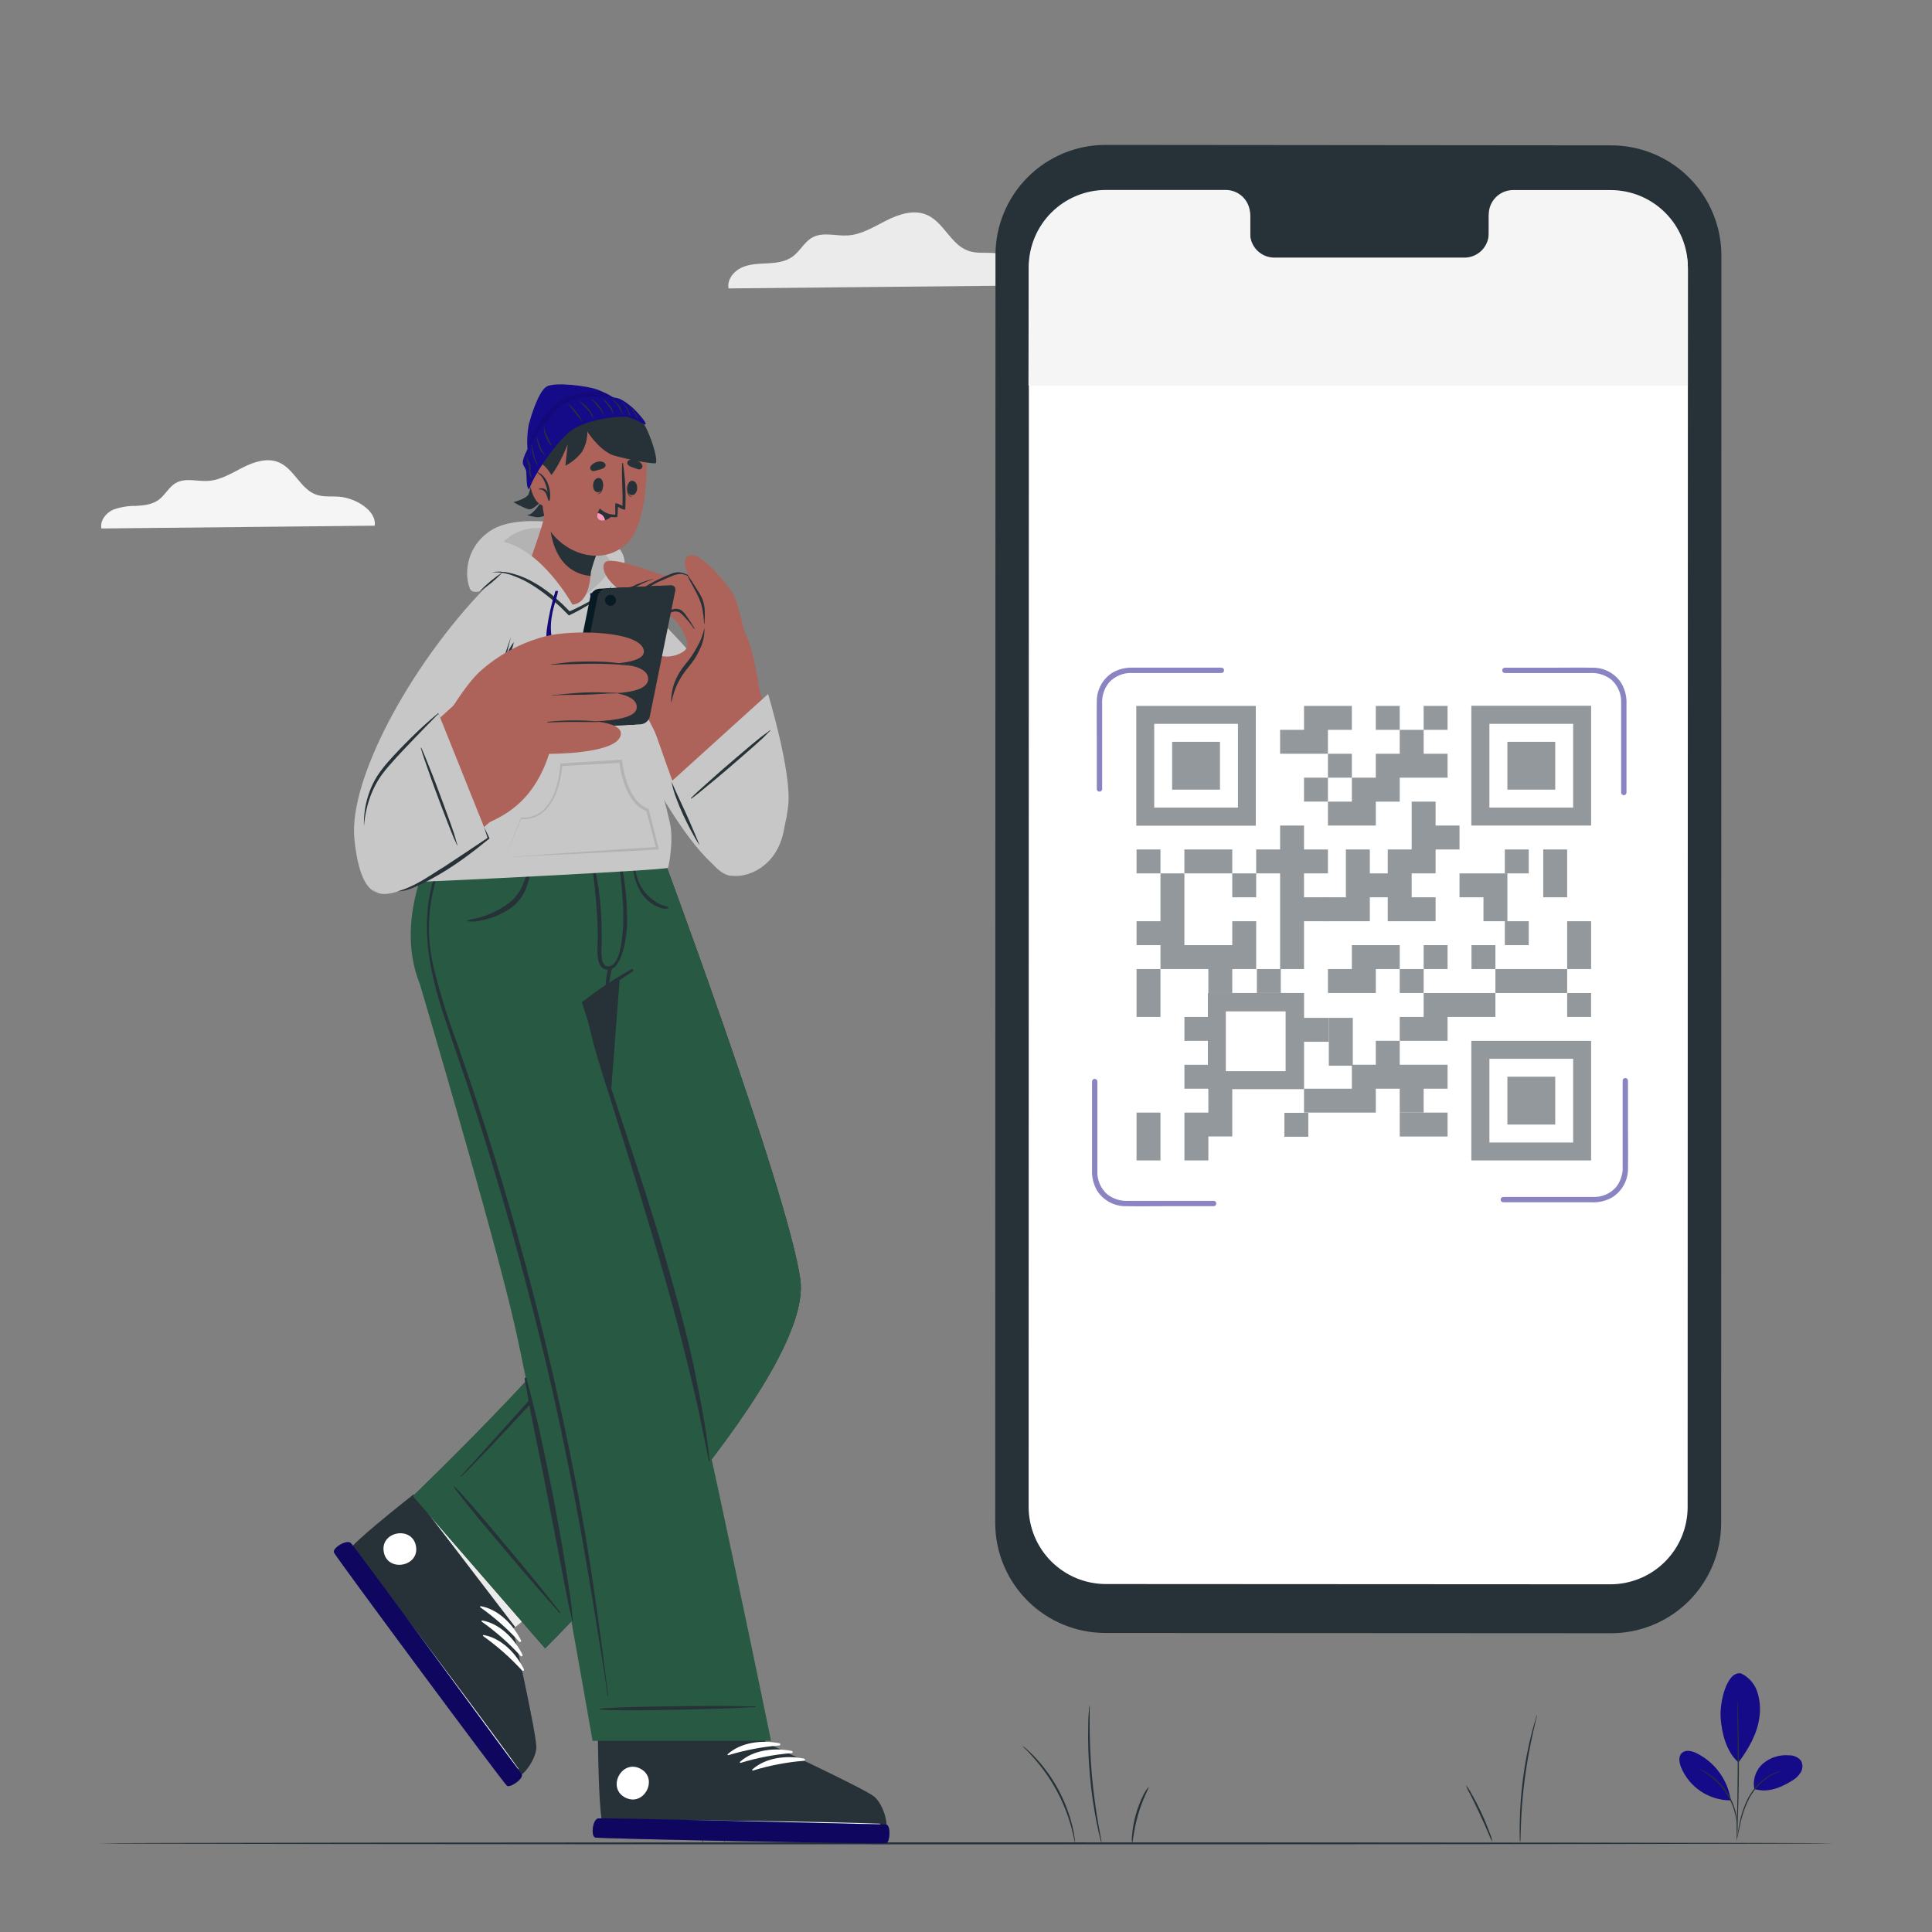 <svg width="382" height="382" viewBox="0 0 382 382" fill="none" xmlns="http://www.w3.org/2000/svg">
<rect x="0" y="0" width="382" height="382" fill="#808080" stroke="none"/>
<g clip-path="url(#clip0_684_56985)">
<path d="M204.353 56.431C204.811 53.084 200.082 50.319 196.53 50.036C194.834 49.898 193.076 50.158 191.472 49.6C187.988 48.386 186.598 43.894 183.206 42.465C180.669 41.395 177.743 42.343 175.283 43.58C172.823 44.818 170.393 46.377 167.643 46.552C165.252 46.705 162.654 45.788 160.561 46.988C159.033 47.859 158.185 49.654 156.741 50.716C155.297 51.778 153.501 51.977 151.759 52.068C150.017 52.16 148.207 52.183 146.625 52.909C145.044 53.635 143.722 55.315 144.051 57.027L204.353 56.431Z" fill="#EBEBEB"/>
<path d="M74.086 103.94C74.499 100.937 70.266 98.462 67.073 98.21C65.545 98.088 64.017 98.317 62.535 97.812C59.418 96.728 58.172 92.701 55.132 91.418C52.84 90.455 50.234 91.311 48.034 92.419C45.834 93.526 43.649 94.925 41.158 95.085C39.011 95.222 36.689 94.428 34.809 95.475C33.411 96.239 32.685 97.866 31.394 98.813C30.103 99.761 28.491 99.936 26.925 100.028C25.363 99.998 23.808 100.257 22.341 100.792C20.92 101.441 19.743 102.954 20.049 104.49L74.086 103.94Z" fill="#F5F5F5"/>
<path d="M362.488 364.474C362.488 364.581 285.706 364.672 191.008 364.672C96.31 364.672 19.513 364.581 19.513 364.474C19.513 364.367 96.264 364.275 191 364.275C285.736 364.275 362.488 364.359 362.488 364.474Z" fill="#263238"/>
<path d="M344.237 330.866C344.99 331.226 345.663 331.734 346.216 332.36C346.769 332.987 347.19 333.718 347.453 334.51C347.973 336.103 348.12 337.794 347.881 339.453C347.522 342.662 345.696 345.901 343.733 348.46C341.036 346.107 340.409 341.989 340.226 339.888C339.936 336.557 341.433 330.369 344.237 330.866Z" fill="#150A87"/>
<path d="M346.874 353.732C346.694 352.815 346.757 351.867 347.057 350.983C347.357 350.098 347.884 349.307 348.585 348.69C349.301 348.089 350.128 347.636 351.02 347.358C351.912 347.08 352.85 346.982 353.78 347.07C354.214 347.061 354.644 347.149 355.041 347.326C355.437 347.503 355.789 347.765 356.072 348.094C356.273 348.442 356.379 348.837 356.379 349.24C356.379 349.642 356.273 350.037 356.072 350.386C355.662 351.084 355.074 351.661 354.369 352.059C352.031 353.526 349.494 354.519 346.851 353.724" fill="#150A87"/>
<path d="M343.412 363.588C343.426 363.367 343.457 363.147 343.504 362.931C343.595 362.465 343.702 361.869 343.832 361.151C344.133 359.166 344.755 357.243 345.674 355.459C346.625 353.676 348.033 352.179 349.753 351.119C350.276 350.8 350.835 350.543 351.419 350.355C351.577 350.305 351.737 350.264 351.9 350.233C351.956 350.223 352.013 350.223 352.068 350.233C351.292 350.499 350.545 350.842 349.837 351.257C348.171 352.333 346.807 353.816 345.872 355.566C344.974 357.333 344.341 359.222 343.993 361.173C343.832 361.937 343.702 362.526 343.595 362.938C343.559 363.161 343.497 363.379 343.412 363.588Z" fill="#263238"/>
<path d="M343.512 335.679C343.525 335.775 343.525 335.873 343.512 335.969C343.512 336.183 343.512 336.45 343.566 336.794C343.604 337.512 343.642 338.551 343.688 339.85C343.772 342.417 343.833 345.962 343.818 349.897C343.802 353.831 343.703 357.376 343.596 359.943C343.55 361.227 343.497 362.235 343.451 362.999C343.451 363.336 343.451 363.611 343.398 363.824C343.396 363.922 343.383 364.02 343.359 364.115C343.348 364.018 343.348 363.921 343.359 363.824C343.359 363.611 343.359 363.336 343.359 362.992C343.359 362.228 343.405 361.212 343.436 359.936C343.497 357.369 343.566 353.824 343.581 349.897C343.596 345.97 343.581 342.425 343.52 339.858C343.52 338.59 343.482 337.566 343.474 336.802C343.474 336.466 343.474 336.191 343.474 335.977C343.474 335.876 343.487 335.776 343.512 335.679Z" fill="#263238"/>
<path d="M342.175 355.711C341.848 353.766 341.063 351.928 339.884 350.347C338.706 348.766 337.168 347.488 335.398 346.619C334.497 346.191 333.32 345.909 332.571 346.581C331.823 347.253 331.998 348.453 332.365 349.393C333.163 351.339 334.522 353.004 336.268 354.175C338.015 355.347 340.071 355.972 342.175 355.971" fill="#150A87"/>
<path d="M335.864 349.66C336.063 349.724 336.255 349.809 336.437 349.912C336.661 350.012 336.878 350.127 337.086 350.256C337.37 350.415 337.645 350.588 337.911 350.775C338.238 350.993 338.552 351.23 338.851 351.486C339.204 351.769 339.541 352.073 339.859 352.395C340.586 353.137 341.224 353.96 341.762 354.847C342.292 355.742 342.715 356.696 343.022 357.69C343.257 358.504 343.418 359.337 343.504 360.18C343.55 360.539 343.504 360.868 343.55 361.15C343.564 361.405 343.564 361.66 343.55 361.914C343.546 362.122 343.523 362.33 343.481 362.533C343.427 362.533 343.519 361.647 343.359 360.241C343.313 359.89 343.267 359.477 343.175 359.088C343.084 358.698 342.969 358.247 342.839 357.797C342.527 356.826 342.107 355.893 341.586 355.016C341.057 354.144 340.434 353.332 339.73 352.594C339.419 352.272 339.093 351.966 338.752 351.677C338.46 351.42 338.154 351.18 337.835 350.959C336.658 350.08 335.841 349.706 335.864 349.66Z" fill="#263238"/>
<path d="M138.997 364.482C138.771 363.769 138.595 363.041 138.469 362.304C137.679 358.816 136.497 355.428 134.947 352.204C134.593 351.546 134.276 350.867 134 350.172C134.471 350.757 134.871 351.396 135.192 352.074C136.903 355.27 138.101 358.714 138.744 362.281C138.907 363.004 138.991 363.741 138.997 364.482Z" fill="#263238"/>
<path d="M145.773 331.416C145.74 331.853 145.676 332.287 145.582 332.715C145.429 333.54 145.223 334.739 144.986 336.221C144.497 339.193 143.932 343.304 143.58 347.872C143.229 352.441 143.168 356.605 143.191 359.607C143.191 361.135 143.191 362.327 143.252 363.168C143.285 363.602 143.285 364.039 143.252 364.474C143.168 364.046 143.119 363.611 143.107 363.175C143.038 362.335 142.969 361.12 142.923 359.615C142.799 355.689 142.888 351.758 143.191 347.842C143.492 343.929 144.002 340.034 144.719 336.175C145.001 334.693 145.246 333.501 145.445 332.684C145.522 332.254 145.632 331.83 145.773 331.416Z" fill="#263238"/>
<path d="M156.653 350.447C156.26 351.087 155.834 351.707 155.377 352.303C154.37 353.795 153.496 355.373 152.764 357.017C152.047 358.669 151.482 360.382 151.076 362.136C150.943 362.875 150.773 363.607 150.564 364.329C150.551 363.571 150.63 362.814 150.801 362.075C151.47 358.475 152.958 355.077 155.148 352.143C155.574 351.515 156.08 350.945 156.653 350.447Z" fill="#263238"/>
<path d="M289.849 352.968C290.243 353.437 290.581 353.949 290.857 354.496C291.422 355.466 292.156 356.842 292.882 358.392C293.608 359.943 294.188 361.403 294.57 362.457C294.816 363.016 294.99 363.604 295.09 364.206C294.782 363.685 294.526 363.135 294.326 362.564C293.883 361.532 293.264 360.111 292.538 358.561C291.812 357.01 291.124 355.627 290.62 354.626C290.304 354.103 290.045 353.547 289.849 352.968Z" fill="#263238"/>
<path d="M303.906 339.017C303.872 339.354 303.805 339.687 303.707 340.011C303.546 340.721 303.34 341.615 303.088 342.685C302.584 344.977 301.965 348.078 301.499 351.577C301.033 355.077 300.819 358.278 300.735 360.585C300.697 361.685 300.666 362.602 300.643 363.328C300.655 363.666 300.629 364.004 300.567 364.336C300.509 364.003 300.481 363.666 300.483 363.328C300.483 362.678 300.445 361.739 300.483 360.577C300.529 357.552 300.751 354.532 301.147 351.532C301.543 348.529 302.114 345.552 302.859 342.616C303.149 341.493 303.409 340.591 303.623 339.972C303.68 339.644 303.775 339.324 303.906 339.017Z" fill="#263238"/>
<path d="M202.21 345.236C202.465 345.382 202.699 345.562 202.905 345.771C203.507 346.29 204.081 346.841 204.624 347.421C208.241 351.265 210.797 355.983 212.042 361.112C212.237 361.884 212.385 362.668 212.485 363.458C212.544 363.744 212.569 364.036 212.562 364.329C212.493 364.329 212.302 363.106 211.798 361.189C210.406 356.162 207.881 351.52 204.418 347.62C203.126 346.092 202.164 345.328 202.21 345.236Z" fill="#263238"/>
<path d="M215.45 337.107C215.483 337.468 215.483 337.831 215.45 338.192C215.45 338.956 215.45 339.957 215.45 341.141C215.45 343.632 215.55 347.07 215.878 350.859C216.207 354.649 216.711 358.049 217.139 360.501C217.345 361.67 217.521 362.648 217.658 363.404C217.745 363.757 217.796 364.118 217.811 364.482C217.682 364.141 217.58 363.791 217.506 363.435C217.33 362.763 217.108 361.777 216.864 360.555C215.588 354.165 215.019 347.655 215.168 341.141C215.168 339.888 215.244 338.849 215.305 338.185C215.318 337.822 215.366 337.461 215.45 337.107Z" fill="#263238"/>
<path d="M227.14 353.304C227.254 353.365 225.94 355.657 225.039 358.759C224.137 361.861 223.969 364.489 223.847 364.482C223.761 363.907 223.761 363.322 223.847 362.747C223.967 361.358 224.223 359.984 224.611 358.645C224.996 357.308 225.508 356.011 226.139 354.771C226.403 354.238 226.74 353.745 227.14 353.304Z" fill="#263238"/>
<path d="M103.303 333.325C104.473 338.771 105.619 344.488 105.595 345.742C105.524 348.259 102.411 352.57 100.819 351.506C99.227 350.442 68.739 309.982 68.556 307.72C68.556 307.72 68.556 307.72 68.556 307.656C68.556 307.394 69.025 306.862 69.805 306.068C71.461 304.409 74.582 301.757 78.379 298.7C79.246 297.986 80.162 297.255 81.093 296.509L106.996 275.636L126.539 301.455L100.915 322.511C100.915 322.511 102.117 327.767 103.303 333.309V333.325Z" fill="#EB9481"/>
<path d="M103.303 333.325C104.473 338.771 105.619 344.488 105.595 345.742C105.532 348.259 102.411 352.57 100.819 351.506C99.227 350.442 68.739 309.982 68.556 307.72C68.556 307.72 68.556 307.72 68.556 307.656C68.556 307.394 69.025 306.862 69.805 306.068C71.461 304.409 74.582 301.757 78.379 298.7C79.246 297.986 80.162 297.255 81.093 296.509L86.267 292.341L106.352 318.033L100.859 322.543C100.859 322.543 102.061 327.799 103.247 333.341L103.303 333.325Z" fill="#EBEBEB"/>
<path d="M101.241 351.34C99.649 350.26 68.985 309.26 68.818 306.942C68.739 306.068 74.47 301.257 81.555 295.644L81.778 295.469L101.878 321.717L101.416 322.043C101.416 322.043 106.128 342.987 106.049 345.536C105.969 348.084 102.793 352.411 101.241 351.34Z" fill="#263238"/>
<path d="M102.491 349.688C97.484 342.646 76.635 314.714 71.151 308.133C71.103 308.077 71.071 308.133 71.151 308.133C75.927 315.223 97.03 342.979 102.411 349.736C102.491 349.91 102.594 349.831 102.491 349.688Z" fill="white"/>
<path d="M103.009 324.321C101.48 321.225 98.575 318.208 95.049 317.573C94.913 317.573 94.881 317.747 94.977 317.811C97.763 319.785 100.331 322.05 102.635 324.567C102.667 324.617 102.719 324.651 102.777 324.663C102.835 324.675 102.896 324.664 102.945 324.631C102.995 324.598 103.029 324.547 103.041 324.489C103.053 324.431 103.042 324.371 103.009 324.321Z" fill="white"/>
<path d="M103.295 327.148C101.766 324.051 98.853 321.034 95.334 320.399C95.199 320.399 95.167 320.566 95.255 320.637C98.043 322.609 100.61 324.874 102.913 327.394C102.945 327.444 102.997 327.48 103.056 327.493C103.115 327.505 103.176 327.494 103.227 327.461C103.278 327.429 103.313 327.377 103.326 327.319C103.339 327.26 103.327 327.198 103.295 327.148Z" fill="white"/>
<path d="M103.573 330.022C102.045 326.917 99.139 323.9 95.613 323.273C95.478 323.273 95.446 323.44 95.541 323.503C98.328 325.48 100.895 327.748 103.199 330.268C103.232 330.317 103.283 330.352 103.341 330.364C103.399 330.376 103.46 330.364 103.51 330.331C103.559 330.299 103.594 330.248 103.606 330.19C103.618 330.132 103.606 330.071 103.573 330.022Z" fill="white"/>
<path d="M103.183 350.863C103.445 351.808 100.858 353.491 100.261 353.11C99.664 352.729 66.398 307.855 66.031 306.965C65.665 306.076 68.579 304.321 69.375 305.1C70.171 305.878 103.183 350.863 103.183 350.863Z" fill="#150A87"/>
<path opacity="0.3" d="M103.183 350.863C103.445 351.808 100.858 353.491 100.261 353.11C99.664 352.729 66.398 307.855 66.031 306.965C65.665 306.076 68.579 304.321 69.375 305.1C70.171 305.878 103.183 350.863 103.183 350.863Z" fill="black"/>
<path d="M82.248 305.711C81.516 301.63 75.147 302.765 75.88 306.854C76.612 310.943 82.981 309.768 82.248 305.711Z" fill="white"/>
<path d="M120.966 250.833C119.143 259.844 81.642 295.818 81.642 295.818L107.784 325.917C107.784 325.917 161.023 272.905 158.245 252.992C155.856 235.66 129.826 165.991 129.826 165.991H99.815C99.815 165.991 122.765 241.964 120.966 250.833Z" fill="#263238"/>
<path d="M120.966 250.833C119.143 259.844 81.642 295.818 81.642 295.818L107.784 325.917C107.784 325.917 161.023 272.905 158.245 252.992C155.856 235.66 129.826 165.991 129.826 165.991H99.815C99.815 165.991 122.765 241.964 120.966 250.833Z" fill="#285943"/>
<path d="M110.763 318.756C107.284 314.444 108.374 315.635 104.824 311.364C103.097 309.268 91.761 295.532 89.811 293.897C89.763 293.857 89.691 293.897 89.723 293.968C91.029 296.175 102.603 309.712 104.37 311.769C107.976 315.977 106.981 314.73 110.635 318.914C110.656 318.931 110.683 318.939 110.71 318.936C110.737 318.933 110.762 318.919 110.778 318.898C110.795 318.877 110.803 318.851 110.8 318.824C110.797 318.797 110.784 318.772 110.763 318.756Z" fill="#263238"/>
<path d="M124.692 246.434C124.262 244.187 123.777 241.94 123.299 239.701C122.328 235.128 121.296 230.563 120.202 226.006C118.043 217.008 115.694 208.033 113.158 199.083C110.594 190.127 107.896 181.187 104.783 172.406C104.393 171.318 103.987 170.238 103.605 169.159C103.598 169.144 103.585 169.132 103.57 169.125C103.554 169.118 103.537 169.117 103.521 169.122C103.505 169.127 103.491 169.137 103.481 169.151C103.472 169.165 103.468 169.182 103.47 169.198C106.168 177.995 108.946 186.761 111.478 195.613C114.009 204.466 116.326 213.279 118.523 222.171C119.621 226.641 120.648 231.127 121.651 235.613C122.145 237.82 122.628 240.03 123.1 242.242C123.683 244.485 124.1 246.767 124.35 249.07C124.43 251.253 123.814 253.404 122.591 255.215C121.468 257.049 120.139 258.78 118.865 260.511C116.302 263.981 91.879 291.118 91.091 291.856C91.028 291.912 91.091 291.999 91.187 291.944C94.467 289.014 115.187 266.64 117.814 263.179C119.12 261.472 120.386 259.733 121.635 257.978C122.878 256.385 123.881 254.62 124.612 252.738C125.188 250.68 125.216 248.507 124.692 246.434Z" fill="#263238"/>
<path d="M124.637 165.975L119.184 237.272C113.986 212.866 99.824 165.975 99.824 165.975H124.637Z" fill="#263238"/>
<path d="M112.019 312.793C112.019 312.793 118.49 344.249 118.49 344.273C118.578 350.625 118.769 356.183 119.135 359.017C119.131 359.033 119.131 359.049 119.135 359.065C119.146 359.745 119.315 360.414 119.629 361.018H119.669C121.571 362.264 172.35 363.05 174.133 362.487C175.917 361.923 174.428 356.818 172.486 355.214C170.543 353.61 151.223 344.646 151.223 344.646L144.433 313.206L112.019 312.793Z" fill="#EB9481"/>
<path d="M174.142 362.526C172.359 363.098 121.604 362.304 119.669 361.058C119.355 360.453 119.186 359.785 119.176 359.104C119.172 359.089 119.172 359.072 119.176 359.057C118.81 356.199 118.619 350.641 118.531 344.313L117.17 337.652H149.704L151.232 344.726C151.232 344.726 170.528 353.698 172.494 355.294C174.461 356.889 175.925 361.971 174.142 362.526Z" fill="#EBEBEB"/>
<path d="M174.461 362.574C172.662 363.146 121.35 362.352 119.415 361.089C118.667 360.613 118.349 353.15 118.221 344.123V343.821L151.336 343.964V344.527C151.336 344.527 170.839 353.594 172.829 355.214C174.82 356.834 176.26 362.01 174.461 362.574Z" fill="#263238"/>
<path d="M173.942 360.581C165.297 360.232 130.391 359.652 121.818 359.97C121.746 359.97 121.746 360.017 121.818 360.025C130.383 360.549 165.297 360.819 173.95 360.724C174.093 360.716 174.093 360.589 173.942 360.581Z" fill="white"/>
<path d="M154.09 344.686C150.699 344.003 146.528 344.456 143.885 346.838C143.781 346.925 143.885 347.068 144.028 347.036C147.288 346.041 150.645 345.397 154.042 345.115C154.099 345.121 154.156 345.105 154.201 345.069C154.246 345.033 154.275 344.981 154.281 344.924C154.287 344.868 154.271 344.811 154.235 344.766C154.199 344.721 154.147 344.693 154.09 344.686Z" fill="white"/>
<path d="M156.526 346.202C153.127 345.512 148.964 345.972 146.321 348.346C146.217 348.441 146.321 348.584 146.464 348.553C149.731 347.552 153.097 346.908 156.502 346.631C156.559 346.634 156.615 346.615 156.658 346.577C156.7 346.539 156.726 346.486 156.729 346.429C156.732 346.372 156.713 346.316 156.675 346.274C156.637 346.231 156.583 346.206 156.526 346.202Z" fill="white"/>
<path d="M158.962 347.719C155.563 347.028 151.391 347.489 148.757 349.863C148.653 349.958 148.757 350.101 148.9 350.069C152.166 349.069 155.532 348.425 158.938 348.148C158.995 348.151 159.051 348.131 159.093 348.093C159.136 348.055 159.162 348.002 159.165 347.945C159.168 347.889 159.148 347.833 159.11 347.79C159.072 347.748 159.019 347.722 158.962 347.719Z" fill="white"/>
<path d="M175.273 360.748C176.188 361.121 175.941 364.193 175.273 364.432C174.604 364.67 118.658 363.55 117.711 363.328C116.764 363.106 117.17 359.7 118.276 359.541C119.383 359.382 175.273 360.748 175.273 360.748Z" fill="#150A87"/>
<path opacity="0.3" d="M175.273 360.748C176.188 361.121 175.941 364.193 175.273 364.432C174.604 364.67 118.658 363.55 117.711 363.328C116.764 363.106 117.17 359.7 118.276 359.541C119.383 359.382 175.273 360.748 175.273 360.748Z" fill="black"/>
<path d="M126.603 349.704C122.917 347.791 119.924 353.507 123.626 355.42C127.327 357.334 130.304 351.617 126.603 349.704Z" fill="white"/>
<path d="M127.183 165.975C126.005 170.899 125.138 175.893 124.588 180.925C123.959 187.19 123.179 192.723 122.343 193.414C121.507 194.105 116.651 197.233 115.051 198.178C115.051 198.178 129.842 242.877 133.655 257.78C139.195 279.399 152.449 344.202 152.449 344.202H117.161C117.161 344.202 106.43 282.504 101.734 261.94C97.754 244.314 83.043 194.661 83.043 194.661C77.431 180.909 86.49 165.991 86.49 165.991L127.183 165.975Z" fill="#285943"/>
<path d="M149.33 337.382C144.092 337.382 145.596 337.279 140.366 337.31C137.803 337.31 120.975 337.429 118.587 337.882C118.531 337.882 118.539 337.985 118.587 337.993C120.975 338.374 137.811 337.993 140.374 337.898C145.604 337.763 144.1 337.739 149.33 337.541C149.351 337.541 149.371 337.532 149.386 337.517C149.401 337.502 149.409 337.482 149.409 337.461C149.409 337.44 149.401 337.42 149.386 337.405C149.371 337.39 149.351 337.382 149.33 337.382Z" fill="#263238"/>
<path d="M124.859 191.652C121.426 193.529 118.166 195.705 115.116 198.154C115.09 198.172 115.071 198.2 115.065 198.231C115.059 198.262 115.066 198.294 115.084 198.321C115.102 198.347 115.13 198.365 115.161 198.371C115.192 198.377 115.225 198.37 115.251 198.353C118.547 196.288 121.93 194.28 125.114 192.041C125.14 192.024 125.162 192.002 125.179 191.977C125.196 191.952 125.208 191.924 125.215 191.894C125.221 191.864 125.221 191.833 125.216 191.803C125.21 191.773 125.199 191.745 125.182 191.719C125.165 191.694 125.144 191.672 125.118 191.654C125.093 191.637 125.065 191.625 125.035 191.619C125.005 191.612 124.974 191.612 124.944 191.618C124.914 191.623 124.885 191.635 124.859 191.652Z" fill="#263238"/>
<path d="M122.201 167.896C122.201 167.777 121.954 167.785 121.978 167.896C122.58 171.642 122.989 175.415 123.204 179.202C123.315 181.044 123.418 191.31 120.147 191.064C119.597 191.064 119.247 190.548 119.04 189.762C118.889 188.71 118.867 187.643 118.977 186.586C118.977 184.434 118.977 182.283 118.809 180.131C118.548 176.148 117.875 172.203 116.803 168.357C116.794 168.335 116.778 168.317 116.757 168.306C116.735 168.294 116.711 168.291 116.688 168.295C116.664 168.3 116.643 168.313 116.628 168.331C116.613 168.35 116.604 168.373 116.604 168.397C117.552 173.864 118.084 179.395 118.196 184.943C118.196 187.61 117.496 191.747 120.298 191.723C123.1 191.699 123.928 184.839 123.992 182.989C124.079 177.901 123.477 172.824 122.201 167.896Z" fill="#263238"/>
<path d="M120.251 191.382C120.074 192.103 119.943 192.835 119.86 193.573C119.753 194.153 119.753 194.748 119.86 195.328C119.871 195.35 119.887 195.368 119.907 195.381C119.928 195.394 119.952 195.401 119.976 195.401C120 195.401 120.024 195.394 120.044 195.381C120.065 195.368 120.081 195.35 120.091 195.328C120.337 194.762 120.495 194.162 120.561 193.549C120.704 192.866 120.856 192.191 120.975 191.509C120.992 191.413 120.97 191.314 120.914 191.235C120.858 191.155 120.772 191.101 120.676 191.084C120.58 191.067 120.482 191.089 120.402 191.145C120.322 191.201 120.267 191.286 120.251 191.382Z" fill="#263238"/>
<path d="M113.045 317.962C112.95 317.168 112.846 316.334 112.727 315.516C112.504 313.928 112.241 312.404 112.002 310.848C111.517 307.72 110.983 304.6 110.41 301.479C109.304 295.263 108.022 289.07 106.677 282.901C105.881 279.415 105.029 275.97 104.09 272.524C104.026 272.286 103.692 272.397 103.732 272.635C104.297 275.811 104.846 278.939 105.491 282.083C106.136 285.227 106.78 288.339 107.401 291.468C108.635 297.66 109.789 303.877 111.015 310.07C111.358 311.817 111.676 313.571 112.018 315.318C112.185 316.191 112.361 317.065 112.552 317.93C112.743 318.795 113.013 319.653 113.157 320.526C113.157 320.606 113.292 320.526 113.276 320.487C113.157 319.653 113.141 318.795 113.045 317.962Z" fill="#263238"/>
<path d="M137.38 271.19C136.21 265.346 134.626 259.582 133.026 253.842C129.842 242.29 126.045 230.905 122.28 219.527C121.218 216.251 120.133 212.972 119.024 209.69C118.482 208.055 115.84 199.218 115.489 198.376C115.482 198.361 115.469 198.35 115.454 198.343C115.438 198.336 115.421 198.335 115.405 198.34C115.389 198.345 115.375 198.355 115.366 198.369C115.356 198.383 115.352 198.4 115.354 198.416C116.15 201.425 117.161 205.816 118.045 208.801C118.928 211.786 119.86 214.668 120.783 217.598C122.582 223.362 124.413 229.118 126.164 234.898C129.627 246.315 133.066 257.74 135.868 269.34C136.664 272.587 137.46 275.835 138.161 279.106C138.861 282.377 139.49 285.64 140.174 288.911C140.174 288.998 140.342 288.975 140.334 288.911C139.713 282.933 138.559 277.049 137.38 271.19Z" fill="#263238"/>
<path d="M115.585 302.535C113.698 291.666 111.438 280.844 108.938 270.094C106.439 259.344 103.621 248.562 100.532 237.907C97.443 227.252 94.028 216.701 90.359 206.236C88.511 201.304 86.959 196.267 85.71 191.151C84.579 186.07 83.592 177.797 88.894 167.214C88.942 167.134 88.647 167.087 88.599 167.214C81.618 179.21 84.77 191.763 87.907 201.25C89.626 206.451 91.465 211.612 93.161 216.82C94.896 222.171 96.562 227.541 98.16 232.929C101.344 243.616 104.257 254.366 106.916 265.195C109.575 276.025 111.883 286.918 113.945 297.867C116.007 308.815 117.75 319.891 119.517 330.935C119.748 332.372 119.931 333.809 120.114 335.254C120.114 335.333 120.25 335.333 120.242 335.254C118.897 324.305 117.424 313.404 115.585 302.535Z" fill="#263238"/>
<path d="M92.47 181.981C93.186 181.711 93.974 181.648 94.707 181.441C95.479 181.226 96.237 180.961 96.975 180.647C98.379 180.055 99.699 179.281 100.9 178.345C102.047 177.359 102.931 176.104 103.471 174.693C103.797 173.938 105.206 169.929 105.222 169.929C105.238 169.929 105.453 169.873 105.445 169.969C105.445 170.509 104.601 173.938 104.331 174.732C103.887 176.35 102.992 177.809 101.751 178.94C100.454 180.015 98.97 180.844 97.373 181.386C96.558 181.677 95.719 181.897 94.866 182.045C94.084 182.229 93.274 182.269 92.478 182.164C92.326 182.188 92.374 182.013 92.47 181.981Z" fill="#263238"/>
<path d="M132.12 179.369C131.729 179.208 131.327 179.073 130.918 178.964C130.488 178.795 130.074 178.585 129.684 178.337C127.781 177.145 126.41 175.269 125.855 173.097C125.624 172.414 125.011 168.746 125.004 168.722C124.996 168.699 124.876 168.683 124.892 168.77C124.956 170.255 125.129 171.733 125.41 173.192C125.721 174.546 126.289 175.829 127.081 176.972C127.742 177.835 128.581 178.547 129.541 179.06C129.963 179.294 130.416 179.468 130.886 179.576C131.295 179.711 131.736 179.711 132.144 179.576C132.216 179.56 132.176 179.401 132.12 179.369Z" fill="#263238"/>
<path d="M122.018 114.233C139.229 130.438 154.027 148.897 155.102 157.758C156.582 170.024 148.956 173.24 145.549 173.192C136.347 173.073 119.145 136.146 113.668 121.815C108.382 107.897 118.221 110.668 122.018 114.233Z" fill="#C7C7C7"/>
<path d="M81.468 174.399C81.579 174.518 131.674 172.065 132.072 171.588C132.191 171.445 133.25 166.285 132.462 162.72C129.516 149.389 117.52 114.289 113.715 109.588C112.68 108.318 109.393 108.056 106.614 108.477C105.887 108.579 105.17 108.747 104.473 108.977H104.401C103.841 109.148 103.315 109.417 102.849 109.771C95.255 116.178 81.969 159.79 81.133 163.95C80.417 167.563 81.292 174.208 81.468 174.399Z" fill="#C7C7C7"/>
<path opacity="0.1" d="M99.911 169.484L103.095 161.854L102.96 161.926C104.232 162.069 105.517 161.79 106.614 161.132C107.692 160.46 108.576 159.518 109.177 158.401L109.424 158.004C109.495 157.861 109.559 157.718 109.623 157.575L110.005 156.718C110.204 156.122 110.419 155.535 110.57 154.931C110.721 154.328 110.865 153.716 110.952 153.105L111.207 151.255L110.976 151.477L122.741 150.826L122.447 150.564C122.555 151.536 122.728 152.498 122.964 153.446C123.196 154.394 123.513 155.319 123.912 156.209C124.305 157.127 124.843 157.977 125.504 158.726C126.168 159.493 127.013 160.083 127.963 160.441L127.772 160.243L129.739 167.785L129.985 167.452C125.018 167.746 120.059 168.087 115.076 168.436L99.911 169.484ZM99.911 169.484L114.845 168.77C119.86 168.524 124.907 168.285 129.97 167.976H130.296L130.216 167.658L128.29 160.108V159.965L128.139 159.909C127.286 159.569 126.532 159.023 125.942 158.321C125.336 157.604 124.84 156.801 124.469 155.939C124.084 155.079 123.775 154.186 123.545 153.272C123.31 152.356 123.137 151.425 123.028 150.485V150.215H122.757L110.992 150.946H110.793V151.16L110.578 152.978C110.498 153.581 110.347 154.169 110.228 154.772C110.108 155.376 109.885 155.939 109.71 156.519L109.352 157.353C109.288 157.496 109.233 157.631 109.169 157.766L108.938 158.163C108.383 159.234 107.561 160.145 106.55 160.806C105.525 161.45 104.318 161.742 103.111 161.64H103.008V161.719L99.911 169.484Z" fill="black"/>
<path d="M97.365 114.765C82.399 129.493 68.787 153.55 70.076 165.991C71.358 178.281 75.505 176.606 76.716 176.392C84.095 175.066 97.731 138.925 101.48 124.396C105.23 109.866 101.058 111.129 97.365 114.765Z" fill="#C7C7C7"/>
<path d="M85.511 165.689C86.195 164.038 86.904 162.41 87.565 160.759L89.563 155.828C90.9 152.533 92.261 149.247 93.543 145.928C94.825 142.609 96.162 139.322 97.428 136.003C98.064 134.344 98.685 132.677 99.274 131.001C99.864 129.326 100.453 127.643 101.01 125.952C100.216 129.428 99.23 132.858 98.056 136.226C96.918 139.6 95.668 142.927 94.347 146.253C93.025 149.58 91.632 152.843 90.16 156.082C88.687 159.322 87.175 162.561 85.511 165.689Z" fill="#263238"/>
<path d="M99.793 130.247C100.022 129.659 100.288 129.086 100.589 128.532C100.748 128.254 100.892 127.984 101.059 127.738C101.226 127.492 101.385 127.19 101.576 126.944C101.503 127.593 101.297 128.22 100.971 128.786C100.667 129.338 100.268 129.833 99.793 130.247Z" fill="#263238"/>
<path d="M112.552 121.268C112.552 121.268 104.687 113.098 99.418 113.114L94.832 116.925C94.832 116.925 93.352 117.361 92.93 116.417C91.887 114.098 91.831 108.549 96.719 105.103C101.201 101.927 110.156 102.904 116.079 104.666C121.77 106.349 124.835 109.819 122.948 113.495C121.062 117.171 112.552 121.268 112.552 121.268Z" fill="#C7C7C7"/>
<path opacity="0.1" d="M113.181 119.537C113.181 119.537 119.908 115.059 120.672 112.296C121.436 109.533 115.952 106.738 112.377 105.555C106.853 103.769 103.048 103.967 99.824 106.873C96.6 109.779 113.181 119.537 113.181 119.537Z" fill="black"/>
<path d="M113.181 119.537C110.523 119.664 105.77 115.686 104.632 111.716C104.552 111.446 105.508 108.977 106.518 105.928C107.123 104.071 107.752 101.959 108.19 100.053C108.278 99.656 119.717 105.754 119.717 105.754C118.476 108.011 117.516 110.41 116.859 112.899C116.799 113.16 116.767 113.426 116.764 113.693C116.764 113.693 116.764 113.773 116.764 113.828C116.628 115.448 116.023 119.394 113.181 119.537Z" fill="#AD6359"/>
<path d="M116.763 113.749C116.763 113.789 116.763 113.836 116.763 113.884C116.337 113.838 115.915 113.767 115.497 113.67C108.333 111.891 108.492 102.507 108.636 100.172C110.737 100.966 119.732 105.73 119.732 105.73C118.489 108.001 117.527 110.413 116.867 112.915C116.809 113.19 116.774 113.469 116.763 113.749Z" fill="#263238"/>
<path d="M105.445 93.725C105.259 95.074 104.95 96.403 104.521 97.695C104.051 98.672 101.512 99.283 101.512 99.283C101.512 99.283 103.988 100.736 104.776 100.704C105.564 100.672 107.164 98.973 107.164 98.973C107.164 98.973 105.437 101.847 104.322 101.8C103.638 101.8 105.914 102.244 105.914 102.244C106.691 102.341 107.476 102.149 108.119 101.705C109.106 101.006 105.445 93.725 105.445 93.725Z" fill="#263238"/>
<path d="M108.939 84.444C106.678 88.477 106.232 101.459 108.708 104.912C112.29 109.914 119.518 111.891 124.127 107.294C128.593 102.824 128.863 85.905 125.974 82.626C121.723 77.791 112.29 78.489 108.939 84.444Z" fill="#AD6359"/>
<path d="M119.2 95.456C119.2 95.456 119.136 95.456 119.136 95.528C119.136 96.409 118.969 97.409 118.165 97.663C118.165 97.663 118.165 97.719 118.165 97.711C119.144 97.616 119.335 96.282 119.2 95.456Z" fill="#263238"/>
<path d="M118.46 94.519C117.051 94.361 116.828 97.171 118.133 97.322C119.439 97.473 119.638 94.647 118.46 94.519Z" fill="#263238"/>
<path d="M124.112 95.917C124.112 95.917 124.175 95.964 124.175 96.004C124.072 96.87 124.112 97.886 124.884 98.235C124.884 98.235 124.884 98.291 124.884 98.283C123.913 98.068 123.881 96.727 124.112 95.917Z" fill="#263238"/>
<path d="M124.963 95.067C126.38 95.067 126.269 97.894 124.963 97.894C123.658 97.894 123.793 95.067 124.963 95.067Z" fill="#263238"/>
<path d="M117.425 93.138C117.804 93.061 118.179 92.963 118.547 92.844C118.957 92.789 119.339 92.605 119.638 92.32C119.711 92.21 119.747 92.08 119.739 91.948C119.732 91.817 119.683 91.691 119.598 91.59C119.397 91.418 119.154 91.303 118.894 91.255C118.634 91.208 118.366 91.23 118.117 91.32C117.587 91.427 117.116 91.727 116.796 92.161C116.728 92.264 116.692 92.384 116.691 92.507C116.691 92.63 116.726 92.75 116.792 92.853C116.859 92.957 116.954 93.038 117.066 93.089C117.178 93.139 117.303 93.156 117.425 93.138Z" fill="#263238"/>
<path d="M126.245 92.804C125.872 92.696 125.506 92.569 125.146 92.423C124.743 92.343 124.377 92.134 124.104 91.828C124.037 91.714 124.01 91.582 124.026 91.452C124.042 91.322 124.1 91.2 124.191 91.105C124.403 90.947 124.653 90.847 124.917 90.818C125.18 90.789 125.446 90.83 125.688 90.939C126.211 91.085 126.661 91.419 126.953 91.875C127.011 91.984 127.036 92.106 127.026 92.229C127.016 92.351 126.971 92.468 126.897 92.566C126.822 92.663 126.721 92.738 126.606 92.78C126.49 92.822 126.365 92.831 126.245 92.804Z" fill="#263238"/>
<path d="M118.546 100.657C118.741 101.019 119.01 101.338 119.335 101.592C119.659 101.846 120.033 102.03 120.433 102.133C120.78 102.228 121.139 102.271 121.499 102.26C121.568 102.272 121.638 102.272 121.706 102.26H121.897C121.945 102.254 121.989 102.233 122.023 102.2C122.057 102.168 122.08 102.125 122.088 102.078V101.99V101.911C122.16 101.244 122.176 100.22 122.176 100.22C122.415 100.355 123.625 101.014 123.633 100.665C123.788 97.632 123.636 94.592 123.179 91.59C123.179 91.569 123.171 91.548 123.156 91.534C123.141 91.519 123.121 91.51 123.099 91.51C123.078 91.51 123.058 91.519 123.043 91.534C123.028 91.548 123.02 91.569 123.02 91.59C122.853 94.384 123.187 97.195 123.068 100.013C122.639 99.771 122.178 99.592 121.698 99.481C121.603 99.481 121.698 101.466 121.651 101.76C121.095 101.773 120.542 101.674 120.025 101.47C119.508 101.265 119.037 100.959 118.642 100.569C118.57 100.53 118.498 100.585 118.546 100.657Z" fill="#263238"/>
<path d="M121.126 101.895C120.72 102.343 120.204 102.68 119.629 102.872C119.314 102.972 118.974 102.972 118.658 102.872C117.974 102.633 118.006 101.99 118.181 101.45C118.274 101.172 118.4 100.906 118.555 100.656C119.259 101.33 120.159 101.764 121.126 101.895Z" fill="#263238"/>
<path d="M119.63 102.872C119.314 102.972 118.975 102.972 118.659 102.872C117.974 102.633 118.006 101.99 118.181 101.45C118.547 101.492 118.889 101.654 119.151 101.912C119.414 102.169 119.582 102.507 119.63 102.872Z" fill="#FF9BBC"/>
<path d="M107.075 95.313C109.464 95.154 112.25 87.842 112.25 87.842L111.788 92.09C113.055 91.423 114.167 90.498 115.052 89.374C115.788 88.148 116.161 86.739 116.126 85.309C116.126 85.309 118.061 88.485 120.783 89.843C121.786 90.351 129.619 92.002 129.723 91.518C130.041 90.073 128.067 84.246 126.387 82.483C125.184 81.091 123.635 80.041 121.894 79.439C120.154 78.837 118.285 78.704 116.477 79.053C111.414 79.847 109.543 82.57 108.349 84.746C107.155 86.921 106.208 95.313 107.075 95.313Z" fill="#263238"/>
<path d="M109.855 95.448C109.855 95.448 107.817 90.835 105.771 91.478C103.725 92.122 104.704 98.418 106.71 99.648C106.957 99.825 107.236 99.949 107.532 100.014C107.828 100.079 108.134 100.084 108.432 100.028C108.73 99.971 109.013 99.855 109.265 99.686C109.516 99.517 109.73 99.299 109.895 99.045L109.855 95.448Z" fill="#AD6359"/>
<path d="M106.097 93.281V93.336C107.49 94.249 108.016 95.805 108.286 97.378C108.229 97.208 108.135 97.053 108.012 96.924C107.888 96.794 107.738 96.693 107.571 96.627C107.404 96.562 107.225 96.533 107.047 96.543C106.868 96.553 106.693 96.602 106.535 96.687C106.487 96.687 106.535 96.774 106.535 96.774C106.821 96.745 107.11 96.805 107.359 96.948C107.609 97.09 107.808 97.307 107.928 97.568C108.134 97.997 108.294 98.447 108.406 98.91C108.453 99.061 108.708 99.037 108.692 98.91C109.106 96.901 108.135 93.884 106.097 93.281Z" fill="#263238"/>
<path d="M122.646 79.514C121.216 78.444 119.636 77.588 117.958 76.973C116.071 76.314 109.862 75.496 108.135 76.401C106.407 77.306 104.799 82.975 104.584 83.809C104.369 84.642 103.661 89.795 105.245 91.407C106.829 93.019 108.843 84.436 112.362 82.197C115.88 79.958 122.646 79.514 122.646 79.514Z" fill="#150A87"/>
<path opacity="0.1" d="M122.646 79.522C122.646 79.522 115.88 79.95 112.362 82.197C108.843 84.444 106.829 93.027 105.245 91.415C104.545 90.7 104.322 89.827 104.274 88.398C105.197 85.96 107.052 82.261 109.735 79.998C112.25 77.878 115.912 77.314 119.637 77.68C120.692 78.206 121.698 78.822 122.646 79.522Z" fill="black"/>
<path d="M104.687 96.639C105.34 94.376 108.994 88.7 112.202 85.714C115.41 82.729 123.076 82.173 124.079 82.451C126.467 83.11 127.175 84.039 127.613 83.888C128.051 83.737 125.91 81.379 125.305 80.816C124.7 80.252 123.052 78.894 121.985 78.696C120.919 78.497 114.2 77.751 111.215 80.046C108.23 82.34 103.183 89.454 103.374 91.59C103.414 92.106 103.995 92.55 104.051 93.281C104.13 94.233 104.098 95.305 104.234 95.988C104.313 96.544 104.6 96.838 104.687 96.639Z" fill="#150A87"/>
<path d="M105.127 94.337C105.127 94.162 105.015 93.987 104.976 93.813C104.92 93.613 104.888 93.408 104.88 93.201C104.924 92.811 104.924 92.417 104.88 92.026C104.788 91.719 104.659 91.423 104.498 91.145C104.298 90.843 104.209 90.481 104.243 90.121C104.243 90.065 104.18 90.049 104.172 90.121C104.138 90.791 104.272 91.46 104.562 92.066C104.619 92.484 104.64 92.907 104.625 93.328C104.64 93.725 104.783 94.106 105.031 94.416C105.043 94.421 105.056 94.422 105.068 94.42C105.081 94.417 105.092 94.412 105.102 94.404C105.112 94.396 105.119 94.385 105.124 94.374C105.128 94.362 105.129 94.349 105.127 94.337Z" fill="#263238"/>
<path d="M106.448 92.018C106.271 91.723 106.112 91.418 105.97 91.105C105.843 90.79 105.736 90.466 105.652 90.137C105.572 89.819 105.517 89.493 105.437 89.168C105.357 88.843 105.214 88.374 105.134 88.025C105.134 87.969 105.055 88.025 105.063 88.025C105.134 88.43 105.142 88.819 105.206 89.247C105.266 89.596 105.346 89.94 105.445 90.279C105.538 90.602 105.661 90.916 105.811 91.216C105.961 91.517 106.166 91.786 106.416 92.01C106.416 92.01 106.464 92.042 106.448 92.018Z" fill="#263238"/>
<path d="M107.76 89.954C107.365 89.441 107.046 88.874 106.813 88.271C106.582 87.683 106.399 87.08 106.216 86.477C106.216 86.437 106.128 86.477 106.136 86.477C106.197 87.129 106.339 87.772 106.558 88.39C106.667 88.689 106.812 88.974 106.988 89.24C107.195 89.515 107.432 89.765 107.696 89.986C107.736 90.034 107.792 89.994 107.76 89.954Z" fill="#263238"/>
<path d="M109.138 87.993C108.928 87.779 108.763 87.525 108.653 87.247C108.509 86.953 108.374 86.643 108.247 86.341C108.119 86.04 107.992 85.754 107.873 85.46C107.727 85.168 107.646 84.849 107.634 84.523C107.634 84.523 107.562 84.476 107.562 84.523C107.518 84.845 107.543 85.172 107.634 85.484C107.711 85.829 107.82 86.167 107.96 86.492C108.099 86.812 108.258 87.123 108.438 87.421C108.573 87.706 108.797 87.939 109.075 88.088C109.122 88.104 109.186 88.041 109.138 87.993Z" fill="#263238"/>
<path d="M115.124 83.317C114.956 82.983 114.789 82.666 114.59 82.348C114.389 82.028 114.168 81.72 113.93 81.427C113.479 80.844 112.966 80.312 112.401 79.839C112.401 79.839 112.314 79.839 112.338 79.895C113.229 81.054 114.176 82.181 115.052 83.348C115.084 83.404 115.148 83.404 115.124 83.317Z" fill="#263238"/>
<path d="M116.932 81.641C116.758 81.318 116.55 81.015 116.311 80.736C115.787 80.171 115.202 79.665 114.567 79.228L114.512 79.283C115.029 79.807 115.546 80.316 116.032 80.871C116.277 81.14 116.506 81.424 116.717 81.721C116.924 82.015 117.059 82.348 117.25 82.658H117.306C117.251 82.297 117.124 81.951 116.932 81.641Z" fill="#263238"/>
<path d="M119.016 81.149C118.863 80.832 118.674 80.534 118.451 80.26C118.042 79.731 117.544 79.277 116.979 78.918C116.979 78.918 116.907 78.918 116.939 78.982C117.428 79.436 117.875 79.933 118.276 80.466C118.483 80.728 118.674 81.006 118.865 81.26C119.056 81.514 119.199 81.856 119.414 82.102C119.414 82.102 119.462 82.102 119.454 82.102C119.339 81.771 119.193 81.452 119.016 81.149Z" fill="#263238"/>
<path d="M120.673 80.3C120.474 80.046 120.259 79.816 120.044 79.577C119.844 79.336 119.608 79.127 119.344 78.958C119.304 78.958 119.272 78.958 119.296 79.022C119.686 79.498 120.092 79.982 120.45 80.459C120.769 80.928 121.036 81.432 121.246 81.959H121.294C121.261 81.356 121.044 80.777 120.673 80.3Z" fill="#263238"/>
<path d="M122.479 80.292C122.122 79.785 121.671 79.351 121.15 79.013C121.141 79.007 121.131 79.004 121.12 79.006C121.11 79.007 121.1 79.013 121.094 79.021C121.088 79.03 121.085 79.04 121.086 79.051C121.088 79.061 121.093 79.07 121.102 79.077C121.56 79.462 121.958 79.915 122.28 80.419C122.6 80.919 122.866 81.451 123.076 82.007H123.132C123.051 81.392 122.828 80.805 122.479 80.292Z" fill="#263238"/>
<path d="M124.534 81.816C124.5 81.684 124.457 81.554 124.407 81.427C124.306 81.168 124.178 80.92 124.024 80.689C123.702 80.237 123.337 79.817 122.934 79.434C122.894 79.434 122.846 79.434 122.878 79.49C123.263 79.88 123.6 80.314 123.881 80.784C124.022 81.012 124.144 81.251 124.247 81.499C124.295 81.618 124.343 81.745 124.383 81.872C124.415 81.996 124.455 82.118 124.502 82.237C124.505 82.244 124.51 82.249 124.517 82.253C124.523 82.257 124.53 82.259 124.538 82.259C124.545 82.259 124.553 82.257 124.559 82.253C124.565 82.249 124.57 82.244 124.574 82.237C124.589 82.096 124.576 81.952 124.534 81.816Z" fill="#263238"/>
<path d="M125.886 82.221C125.799 82.01 125.695 81.805 125.576 81.61C125.46 81.416 125.333 81.231 125.194 81.054C125.05 80.871 124.899 80.689 124.764 80.506C124.764 80.458 124.668 80.506 124.708 80.554C124.852 80.736 124.98 80.93 125.09 81.133L125.425 81.705C125.528 81.903 125.64 82.094 125.751 82.284C125.846 82.488 125.955 82.684 126.077 82.872C126.077 82.872 126.141 82.872 126.133 82.872C126.08 82.645 125.997 82.426 125.886 82.221Z" fill="#263238"/>
<path d="M113.182 119.537C113.182 119.537 107.02 108.35 98.933 107.008L99.418 113.114C99.418 113.114 104.266 113.281 112.553 121.268L113.182 119.537Z" fill="#C7C7C7"/>
<path d="M97.23 113.161C98.71 113.087 100.19 113.33 101.568 113.876C102.953 114.385 104.275 115.051 105.508 115.861C106.748 116.655 107.934 117.53 109.059 118.481L110.714 119.926L112.306 121.514L112.482 121.688L112.688 121.593C114.229 120.86 115.718 120.024 117.146 119.092C117.867 118.638 118.558 118.139 119.216 117.599C119.882 117.066 120.495 116.471 121.047 115.821C119.781 116.934 118.395 117.903 116.915 118.711C116.183 119.132 115.435 119.505 114.687 119.894C113.938 120.283 113.174 120.64 112.41 120.966L112.8 121.045L111.208 119.457C110.659 118.949 110.093 118.449 109.528 117.949C108.963 117.449 108.35 117.012 107.745 116.567C107.14 116.123 106.503 115.702 105.843 115.337C104.545 114.551 103.151 113.937 101.695 113.511C101.337 113.391 100.963 113.32 100.597 113.233C100.23 113.145 99.848 113.106 99.474 113.074C98.727 112.976 97.967 113.005 97.23 113.161Z" fill="#263238"/>
<path d="M94.833 116.925C96.514 115.85 98.055 114.57 99.418 113.114C97.745 114.201 96.206 115.48 94.833 116.925Z" fill="#263238"/>
<path d="M109.838 116.822C109.056 119.277 108.486 121.796 108.134 124.348C107.88 126.127 107.784 132.605 109.798 132.613C111.812 132.621 109.082 128.104 108.931 124.674C108.779 121.244 109.981 118.87 110.347 116.861L109.838 116.822Z" fill="#150A87"/>
<g opacity="0.1">
<path d="M109.838 116.822C109.056 119.277 108.486 121.796 108.134 124.348C107.88 126.127 107.784 132.605 109.798 132.613C111.812 132.621 109.082 128.104 108.931 124.674C108.779 121.244 109.981 118.87 110.347 116.861L109.838 116.822Z" fill="black"/>
</g>
<path d="M117.154 117.298C117.568 119.596 117.784 121.926 117.799 124.261C117.799 125.849 117.146 131.724 115.331 131.502C113.516 131.279 116.501 127.532 117.051 124.451C117.6 121.371 116.78 119.116 116.684 117.306L117.154 117.298Z" fill="#150A87"/>
<g opacity="0.1">
<path d="M117.154 117.298C117.568 119.596 117.784 121.926 117.799 124.261C117.799 125.849 117.146 131.724 115.331 131.502C113.516 131.279 116.501 127.532 117.051 124.451C117.6 121.371 116.78 119.116 116.684 117.306L117.154 117.298Z" fill="black"/>
</g>
<path d="M150.548 139.505C149.879 133.677 148.422 125.539 146.385 123.792C144.347 122.046 136.45 115.853 134.181 114.972C131.913 114.09 121.787 110.017 119.853 111.049C118.332 111.883 120.02 115.869 124.836 117.869C127.446 119.021 129.985 120.328 132.438 121.784C133.672 122.347 136.569 126.436 135.71 128.199C135.208 129.239 132.112 130.398 130.233 129.493C128.354 128.588 127.964 124.824 125.839 122.998C123.713 121.172 119.861 121.299 119.614 122.331C119.367 123.364 120.625 123.872 122.503 127.429C123.713 129.715 123.674 135.13 126.444 139.084C127.849 141.418 129.109 143.836 130.217 146.325L150.548 139.505Z" fill="#AD6359"/>
<path d="M123.873 121.355C123.174 121.233 122.524 120.92 121.994 120.45C121.782 120.23 121.639 119.955 121.58 119.656C121.556 119.495 121.556 119.332 121.58 119.172C121.58 119.021 121.644 118.798 121.779 118.711C121.914 118.624 121.779 118.64 121.739 118.711C121.683 118.791 121.621 118.868 121.556 118.941C121.508 119.007 121.471 119.079 121.445 119.156C121.381 119.306 121.348 119.468 121.349 119.632C121.357 119.986 121.483 120.327 121.707 120.601C121.979 120.898 122.315 121.129 122.691 121.275C123.067 121.421 123.471 121.478 123.873 121.442C123.873 121.442 123.904 121.363 123.873 121.355Z" fill="#263238"/>
<path d="M146.384 123.792C144.601 120.847 140.015 115.511 135.343 113.606C132.206 112.312 121.165 117.353 121.436 119.442C121.707 121.53 123.561 121.577 126.332 121.315C127.343 121.22 132.7 119.449 133.583 120.577C134.849 122.212 136.37 127.722 136.37 127.722L146.384 123.792Z" fill="#AD6359"/>
<path d="M121.724 118.632C123.125 116.44 126.118 115.321 129.087 114.456V114.527C128.331 114.749 123.475 116.837 121.732 118.671C121.739 118.687 121.708 118.656 121.724 118.632Z" fill="#263238"/>
<path d="M146.384 123.792C144.601 120.847 140.015 115.511 135.343 113.606C132.206 112.312 123.402 118.886 123.681 120.974C123.959 123.062 126.618 123.292 129.603 122.339C130.567 122.03 133.83 119.854 134.706 120.99C135.972 122.578 139.052 126.667 139.052 126.667L146.384 123.792Z" fill="#AD6359"/>
<path d="M137.277 124.165C136.991 123.697 136.895 123.538 136.601 123.078C136.306 122.617 136.004 122.165 135.685 121.728C135.427 121.328 135.105 120.974 134.73 120.68C134.339 120.441 133.88 120.338 133.425 120.386C132.403 120.574 131.432 120.974 130.575 121.561C129.588 122.093 127.55 122.951 126.006 122.752C125.582 122.717 125.17 122.596 124.796 122.395C124.511 122.255 124.265 122.048 124.079 121.792C123.442 120.64 124.31 119.41 125.186 118.473C126.911 116.855 128.914 115.562 131.1 114.654C131.618 114.416 132.135 114.193 132.692 113.971C133.278 113.674 133.922 113.506 134.579 113.479C135.654 113.479 137.381 114.63 137.922 114.971C137.962 114.971 137.994 114.924 137.922 114.9C137.269 114.479 135.669 113.106 133.942 113.145C133.308 113.224 132.693 113.415 132.127 113.709C131.522 113.955 130.917 114.217 130.32 114.503C129.158 115.04 128.041 115.666 126.977 116.377C125.911 117.026 124.975 117.866 124.214 118.854C123.898 119.295 123.706 119.813 123.66 120.354C123.614 120.895 123.714 121.438 123.952 121.926C124.176 122.234 124.464 122.49 124.797 122.676C125.129 122.862 125.498 122.975 125.878 123.006C126.33 123.066 126.788 123.066 127.239 123.006C128.251 122.81 129.249 122.545 130.225 122.212C131.172 121.863 132.04 121.252 133.011 120.982C133.241 120.907 133.483 120.88 133.724 120.902C133.965 120.924 134.199 120.994 134.412 121.109C134.796 121.384 135.14 121.713 135.431 122.085C136.059 122.734 136.626 123.438 137.126 124.189C137.254 124.42 137.397 124.356 137.277 124.165Z" fill="#263238"/>
<path d="M147.674 126.349C147.029 124.96 146.018 119.251 144.959 117.481C143.901 115.71 139.029 109.541 136.673 109.763C133.719 110.025 136.673 115.393 138.153 117.616C139.634 119.839 139.292 123.531 139.292 123.531L147.674 126.349Z" fill="#AD6359"/>
<path d="M136.116 113.947C136.639 114.666 137.125 115.411 137.572 116.178C138.046 116.867 138.469 117.588 138.838 118.338C139.141 119.117 139.316 119.94 139.355 120.775C139.355 121.188 139.355 121.569 139.355 122.006C139.355 122.443 139.292 122.903 139.292 123.348C139.292 123.395 139.22 123.403 139.22 123.348C139.184 122.528 139.096 121.711 138.957 120.902C138.836 120.062 138.609 119.24 138.281 118.457C137.628 116.869 136.689 115.504 135.988 113.955C135.988 113.947 135.989 113.939 135.992 113.931C135.994 113.923 135.999 113.915 136.004 113.909C136.015 113.897 136.031 113.889 136.048 113.888C136.065 113.887 136.081 113.892 136.094 113.904C136.107 113.915 136.115 113.931 136.116 113.947Z" fill="#263238"/>
<path d="M139.267 124.15C139.337 125.57 139.043 126.985 138.416 128.262C138.132 128.914 137.799 129.542 137.421 130.144C137.041 130.741 136.621 131.311 136.163 131.851C135.279 132.879 134.53 134.016 133.934 135.233C133.364 136.479 132.952 137.792 132.708 139.139C132.654 137.735 132.87 136.334 133.345 135.011C133.857 133.681 134.586 132.444 135.502 131.351C136.38 130.313 137.148 129.188 137.795 127.992C138.498 126.803 138.996 125.504 139.267 124.15Z" fill="#263238"/>
<path d="M144.736 172.74C139.02 171.771 135.597 162.061 129.611 144.999C128.568 141.998 144.203 124.356 146.145 127.127C148.597 130.628 154.862 149.89 155.411 155.098C156.501 165.364 151.415 173.915 144.736 172.74Z" fill="#AD6359"/>
<path d="M132.764 154.51L151.869 137.218C151.869 137.218 156.589 152.835 155.849 159.282C155.109 165.729 152.617 173.033 144.792 173.168C138.989 173.271 132.764 154.51 132.764 154.51Z" fill="#C7C7C7"/>
<path d="M138.321 167.134C137.684 166.166 137.119 165.157 136.578 164.141C136.037 163.125 135.527 162.093 135.042 161.045C134.556 159.997 134.118 158.933 133.728 157.869C133.308 156.788 132.986 155.672 132.765 154.534C133.219 155.598 133.704 156.638 134.19 157.71L135.631 160.83C136.1 161.878 136.578 162.926 137.024 164.006C137.47 165.086 137.923 166.047 138.321 167.134Z" fill="#263238"/>
<path d="M136.641 157.773C137.572 156.829 138.591 155.947 139.578 155.05C140.565 154.153 141.561 153.272 142.571 152.39C144.588 150.644 146.615 148.913 148.653 147.198C149.218 146.73 149.776 146.269 150.349 145.809C150.922 145.348 151.622 144.903 152.227 144.411C152.275 144.372 152.331 144.411 152.291 144.483C151.798 144.919 151.376 145.427 150.898 145.872C150.42 146.317 149.895 146.793 149.386 147.246C148.383 148.127 147.388 149.008 146.377 149.882C144.363 151.636 142.341 153.375 140.271 155.058C139.109 156.011 137.954 157.003 136.729 157.885C136.657 157.932 136.585 157.837 136.641 157.773Z" fill="#263238"/>
<path d="M116.757 117.79L111.718 142.617C111.495 143.355 111.885 143.919 112.593 143.887L125.282 143.284C125.668 143.237 126.032 143.083 126.334 142.838C126.635 142.594 126.861 142.269 126.986 141.902L132.017 117.068C132.247 116.337 131.857 115.765 131.149 115.805L118.452 116.401C118.066 116.448 117.702 116.603 117.402 116.849C117.101 117.095 116.878 117.422 116.757 117.79Z" fill="#081B24"/>
<path d="M118.22 117.703L113.181 142.538C112.959 143.268 113.349 143.84 114.057 143.8L126.754 143.205C127.139 143.156 127.502 142.999 127.802 142.753C128.102 142.508 128.327 142.182 128.449 141.815L133.48 116.988C133.711 116.25 133.321 115.686 132.613 115.718L119.916 116.321C119.531 116.368 119.167 116.522 118.867 116.767C118.567 117.011 118.343 117.336 118.22 117.703Z" fill="#263238"/>
<path d="M121.795 118.663C121.802 118.877 121.744 119.088 121.63 119.269C121.516 119.45 121.351 119.593 121.155 119.681C120.959 119.768 120.742 119.795 120.53 119.759C120.319 119.723 120.123 119.625 119.968 119.478C119.812 119.33 119.704 119.14 119.657 118.932C119.61 118.723 119.626 118.505 119.703 118.306C119.781 118.106 119.916 117.934 120.091 117.811C120.266 117.688 120.475 117.62 120.689 117.615C120.975 117.609 121.251 117.715 121.459 117.912C121.666 118.108 121.787 118.378 121.795 118.663Z" fill="#081B24"/>
<path d="M75.004 176.559C80.576 176.693 86.945 171.652 103.279 156.71C105.54 154.645 95.183 134.82 92.652 136.908C89.468 139.536 77.703 150.406 76.946 151.327C70.538 158.941 71.215 176.471 75.004 176.559Z" fill="#AD6359"/>
<path d="M87.015 143.879C87.015 143.879 91.274 136.218 94.761 132.883C98.478 129.513 102.957 127.088 107.816 125.817C113.062 124.436 126.69 124.698 127.303 128.628C127.852 132.185 113.929 131.216 113.929 131.216C113.929 131.216 128.258 129.874 128.163 134.273C128.067 138.671 111.939 136.654 111.939 136.654C111.939 136.654 126.722 135.606 125.87 140.132C125.225 143.546 110.546 142.514 110.546 142.514C110.546 142.514 123.283 141.72 122.75 145.245C122.184 149.159 108.572 149.048 108.572 149.048C105.754 157.837 100.612 160.807 96.847 162.545C95.931 162.934 87.015 143.879 87.015 143.879Z" fill="#AD6359"/>
<path d="M108.932 131.359C110.611 131.144 112.315 130.906 114.01 130.843C115.706 130.779 117.402 130.763 119.097 130.843C121.311 130.912 123.51 131.237 125.648 131.811C121.78 131.073 115.706 131.232 114.01 131.295C112.315 131.359 110.627 131.351 108.932 131.414C108.892 131.43 108.892 131.367 108.932 131.359Z" fill="#263238"/>
<path d="M109.074 137.464C111.231 137.282 113.365 137.02 115.53 136.924C117.695 136.829 119.741 136.924 121.898 136.996C122.065 136.996 122.01 137.083 121.842 137.091C119.685 137.091 117.695 137.313 115.538 137.361C113.38 137.409 111.215 137.361 109.074 137.52C109.034 137.52 109.042 137.472 109.074 137.464Z" fill="#263238"/>
<path d="M108.246 142.729C111.549 142.363 114.881 142.339 118.188 142.657C118.356 142.657 118.268 142.777 118.101 142.769C114.789 142.769 112.194 142.681 108.262 142.848C108.198 142.848 108.174 142.745 108.246 142.729Z" fill="#263238"/>
<path d="M86.698 141.061L96.593 165.737C96.593 165.737 79.08 178.909 74.558 176.455C70.037 174.002 71.12 158.988 75.187 152.851C76.883 150.287 86.698 141.061 86.698 141.061Z" fill="#C7C7C7"/>
<path d="M87.024 141.878L86.65 141.085H86.722C85.13 142.728 83.49 144.364 81.906 146.031C80.322 147.698 78.722 149.342 77.217 151.072C76.453 151.914 75.746 152.805 75.1 153.74C74.485 154.694 73.952 155.698 73.508 156.741C72.647 158.865 72.125 161.11 71.963 163.395C71.884 161.07 72.254 158.752 73.054 156.567C73.451 155.469 73.966 154.417 74.59 153.431C75.234 152.457 75.944 151.528 76.716 150.652C78.244 148.913 79.86 147.269 81.492 145.658C83.124 144.046 84.859 142.482 86.626 141.021L86.674 140.973V141.037L87.024 141.878Z" fill="#263238"/>
<path d="M83.29 147.849C83.863 149.048 84.333 150.303 84.834 151.541C85.336 152.78 85.822 154.01 86.291 155.257C87.231 157.75 88.162 160.251 89.061 162.76C89.308 163.442 89.547 164.133 89.778 164.824C90.009 165.515 90.184 166.332 90.439 167.071C90.439 167.126 90.375 167.158 90.351 167.071C90.112 166.459 89.786 165.888 89.555 165.284C89.324 164.681 89.045 164.022 88.799 163.395C88.313 162.148 87.835 160.91 87.358 159.663C86.418 157.17 85.479 154.677 84.619 152.152C84.134 150.731 83.593 149.31 83.195 147.865C83.206 147.851 83.222 147.842 83.239 147.839C83.257 147.836 83.275 147.839 83.29 147.849Z" fill="#263238"/>
<path d="M78.649 176.233C80.424 176.233 82.072 175.352 83.648 174.645C86.779 173.058 89.762 171.198 92.564 169.087C94.005 168.031 95.406 166.904 96.791 165.777L96.743 165.673C96.401 164.959 96.075 164.244 95.716 163.538C95.939 164.292 96.202 165.038 96.449 165.792L96.496 165.602C93.933 167.309 90.351 169.738 87.804 171.39C84.866 173.152 82.017 175.36 78.649 176.225V176.233Z" fill="#263238"/>
<path d="M318.511 322.927L218.542 322.874C212.768 322.87 207.231 320.573 203.15 316.489C199.068 312.404 196.775 306.867 196.775 301.092L196.829 50.424C196.829 47.563 197.393 44.731 198.488 42.088C199.583 39.445 201.188 37.044 203.212 35.022C205.235 33 207.637 31.396 210.281 30.303C212.924 29.21 215.757 28.648 218.618 28.65L318.588 28.742C324.362 28.746 329.898 31.042 333.98 35.127C338.061 39.211 340.354 44.749 340.354 50.523L340.308 301.161C340.306 304.022 339.741 306.854 338.644 309.495C337.548 312.137 335.942 314.537 333.918 316.559C331.894 318.58 329.491 320.182 326.848 321.275C324.204 322.368 321.372 322.929 318.511 322.927Z" fill="#263238"/>
<path d="M318.48 38.046H299.098C297.822 38.076 296.61 38.611 295.728 39.533C294.845 40.455 294.365 41.69 294.391 42.966V46.48C294.406 47.112 294.295 47.741 294.066 48.331C293.838 48.92 293.495 49.459 293.058 49.916C292.621 50.372 292.098 50.739 291.519 50.994C290.941 51.248 290.317 51.387 289.685 51.401H251.905C251.273 51.387 250.65 51.248 250.071 50.994C249.493 50.739 248.97 50.372 248.533 49.916C248.096 49.459 247.753 48.92 247.524 48.331C247.295 47.741 247.185 47.112 247.199 46.48V42.92C247.226 41.644 246.745 40.41 245.863 39.487C244.981 38.565 243.769 38.03 242.493 38H235.67H218.71C214.657 38 210.771 39.61 207.905 42.475C205.039 45.341 203.43 49.227 203.43 53.28L203.384 297.92C203.384 301.966 204.988 305.847 207.846 308.712C210.703 311.576 214.58 313.19 218.626 313.2L318.404 313.254C322.457 313.254 326.343 311.644 329.209 308.778C332.074 305.913 333.684 302.026 333.684 297.974L333.737 53.334C333.74 49.284 332.134 45.399 329.273 42.532C326.412 39.666 322.53 38.052 318.48 38.046Z" fill="white"/>
<path d="M333.73 52.861C333.73 48.809 332.12 44.922 329.255 42.056C326.389 39.191 322.503 37.581 318.45 37.581H299.067C297.791 37.611 296.579 38.146 295.697 39.068C294.815 39.991 294.335 41.225 294.361 42.501V46.016C294.375 46.648 294.265 47.276 294.036 47.866C293.807 48.455 293.464 48.994 293.027 49.451C292.59 49.908 292.068 50.274 291.489 50.529C290.91 50.784 290.287 50.922 289.655 50.936H251.875C251.243 50.922 250.62 50.784 250.041 50.529C249.463 50.274 248.94 49.908 248.503 49.451C248.066 48.994 247.723 48.455 247.494 47.866C247.265 47.276 247.155 46.648 247.169 46.016V42.478C247.196 41.202 246.715 39.968 245.833 39.045C244.951 38.123 243.739 37.588 242.463 37.558H235.64H218.679C214.627 37.558 210.74 39.168 207.875 42.033C205.009 44.899 203.399 48.786 203.399 52.838L203.354 76.232H333.722L333.73 52.861Z" fill="#F5F5F5"/>
<g opacity="0.5">
<path d="M224.723 196.342V201.071H229.452V196.342V191.605H224.723V196.342Z" fill="#263238"/>
<path d="M229.452 167.959H224.723V172.688H229.452V167.959Z" fill="#263238"/>
<path d="M258.682 220.033H253.953V224.762H258.682V220.033Z" fill="#263238"/>
<path d="M229.452 177.417V182.146H224.723V186.875H229.452V191.605H234.181H238.918V196.341H243.647V191.605H248.376V186.875V182.146H243.647V186.875H238.918H234.181V182.146V177.417V172.688H229.452V177.417Z" fill="#263238"/>
<path d="M238.917 167.959H234.181V172.688H238.917H243.647V167.959H238.917Z" fill="#263238"/>
<path d="M260.202 205.983H262.739V201.254H260.202H257.658V205.983H260.202Z" fill="#263238"/>
<path d="M248.376 172.688H243.646V177.417H248.376V172.688Z" fill="#263238"/>
<path d="M281.488 191.605H276.759V196.334H281.488V191.605Z" fill="#263238"/>
<path d="M286.216 139.576H281.487V144.306H286.216V139.576Z" fill="#263238"/>
<path d="M257.834 177.417V172.688H262.563V167.959H257.834V163.23H253.105V167.959H248.376V172.688H253.105V177.417V182.146V186.876V191.605H257.834V186.876V182.146H262.563V177.417H257.834Z" fill="#263238"/>
<path d="M281.488 224.716H286.217V219.987H281.488H276.759V224.716H281.488Z" fill="#263238"/>
<path d="M276.758 139.576H272.029V144.306H276.758V139.576Z" fill="#263238"/>
<path d="M275.574 177.417V172.688H270.845V167.959H266.116V172.688V177.417H261.387V182.146H266.116H270.845V177.417H275.574Z" fill="#263238"/>
<path d="M302.268 167.959H297.539V172.688H302.268V167.959Z" fill="#263238"/>
<path d="M253.243 191.605H248.514V196.334H253.243V191.605Z" fill="#263238"/>
<path d="M272.029 163.23V158.501H276.759V153.764H281.488H286.217V149.035H281.488V144.305H276.759V149.035H272.029V153.764H267.293V158.501H262.563V163.23H267.293H272.029Z" fill="#263238"/>
<path d="M272.029 196.341V191.605H276.759V186.875H272.029H267.293V191.605H262.563V196.341H267.293H272.029Z" fill="#263238"/>
<path d="M286.217 215.258V210.521H281.487H276.758V205.792H272.029V210.521H267.292V215.258H262.563H257.834V219.987H262.563H267.292H272.029V215.258H276.758V219.987H281.487V215.258H286.217Z" fill="#263238"/>
<path d="M267.293 144.306V139.576H262.564H257.835V144.306H253.105V149.035H257.835H262.564V144.306H267.293Z" fill="#263238"/>
<path d="M267.293 149.035H262.563V153.764H267.293V149.035Z" fill="#263238"/>
<path d="M279.12 167.959H274.391V172.688V177.417V182.147H279.12H283.849V177.417H279.12V172.688H283.849V167.959H288.578V163.23H283.849V158.501H279.12V163.23V167.959Z" fill="#263238"/>
<path d="M262.563 153.764H257.834V158.493H262.563V153.764Z" fill="#263238"/>
<path d="M276.759 201.071V205.8H281.488H286.217V201.071H290.946H295.675V196.342H290.946H286.217H281.488V201.071H276.759Z" fill="#263238"/>
<path d="M302.268 182.146H297.539V186.876H302.268V182.146Z" fill="#263238"/>
<path d="M286.216 186.875H281.487V191.605H286.216V186.875Z" fill="#263238"/>
<path d="M298.043 172.688H293.314H288.577V177.417H293.314V182.146H298.043V177.417V172.688Z" fill="#263238"/>
<path d="M295.675 186.875H290.946V191.605H295.675V186.875Z" fill="#263238"/>
<path d="M243.647 215.35H257.842V196.334H238.826V201.071H234.188V205.8H238.826V210.529H234.188V215.258H238.826V215.35H238.918V219.987H234.188V229.446H238.918V224.701H243.647V215.35ZM254.198 199.971V211.797H242.371V199.971H254.198Z" fill="#263238"/>
<path d="M305.133 196.342H309.862V191.605H305.133H300.404H295.675V196.342H300.404H305.133Z" fill="#263238"/>
<path d="M305.134 177.417H309.863V172.688V167.959H305.134V172.688V177.417Z" fill="#263238"/>
<path d="M267.476 201.254H262.739V205.983V210.712H267.476V205.983V201.254Z" fill="#263238"/>
<path d="M314.591 196.342H309.862V201.071H314.591V196.342Z" fill="#263238"/>
<path d="M314.599 186.876V182.146H309.862V186.876V191.605H314.599V186.876Z" fill="#263238"/>
<path d="M229.452 219.987H224.723V224.716V229.446H229.452V224.716V219.987Z" fill="#263238"/>
<path d="M314.599 163.23V139.546H290.915V163.23H314.599ZM294.491 159.677V143.121H311.046V159.677H294.491Z" fill="#263238"/>
<path d="M307.502 146.674H298.044V156.132H307.502V146.674Z" fill="#263238"/>
<path d="M314.599 205.8H290.915V229.446H314.599V205.8ZM294.491 225.901V209.345H311.046V225.901H294.491Z" fill="#263238"/>
<path d="M307.502 212.89H298.044V222.348H307.502V212.89Z" fill="#263238"/>
<path d="M224.669 139.576V163.26H248.299V139.576H224.669ZM244.77 143.121V159.677H228.214V143.121H244.77Z" fill="#263238"/>
<path d="M241.217 146.674H231.759V156.132H241.217V146.674Z" fill="#263238"/>
<path d="M217.923 156.063V139.255C217.816 137.713 218.29 136.187 219.253 134.977C219.829 134.341 220.539 133.84 221.331 133.51C222.123 133.179 222.979 133.028 223.837 133.067H241.5C241.64 133.067 241.774 133.012 241.873 132.913C241.972 132.814 242.027 132.68 242.027 132.54C242.027 132.4 241.972 132.266 241.873 132.167C241.774 132.068 241.64 132.013 241.5 132.013H224.05C222.573 131.939 221.107 132.308 219.841 133.075C218.931 133.681 218.184 134.5 217.664 135.462C217.145 136.423 216.869 137.498 216.861 138.591C216.815 141.356 216.861 144.13 216.861 146.888V156.056C216.877 156.186 216.939 156.305 217.037 156.392C217.135 156.479 217.261 156.527 217.392 156.527C217.523 156.527 217.649 156.479 217.747 156.392C217.845 156.305 217.908 156.186 217.923 156.056V156.063Z" fill="#150A87"/>
<path d="M239.972 237.437H223.164C221.622 237.541 220.097 237.067 218.886 236.108C218.25 235.531 217.75 234.821 217.419 234.029C217.089 233.236 216.938 232.381 216.976 231.524V213.837C216.976 213.697 216.92 213.563 216.821 213.464C216.722 213.366 216.588 213.31 216.448 213.31C216.309 213.31 216.174 213.366 216.076 213.464C215.977 213.563 215.921 213.697 215.921 213.837V231.31C215.848 232.788 216.218 234.253 216.983 235.52C217.589 236.429 218.409 237.175 219.371 237.694C220.332 238.212 221.407 238.486 222.499 238.491C225.265 238.537 228.031 238.491 230.796 238.491H239.964C240.104 238.491 240.238 238.436 240.337 238.337C240.436 238.238 240.491 238.104 240.491 237.964C240.491 237.825 240.436 237.69 240.337 237.592C240.238 237.493 240.104 237.437 239.964 237.437H239.972Z" fill="#150A87"/>
<path d="M320.834 213.669V230.477C320.942 232.019 320.467 233.546 319.505 234.756C318.929 235.392 318.219 235.894 317.427 236.224C316.634 236.554 315.778 236.705 314.921 236.666H297.234C297.094 236.666 296.96 236.721 296.861 236.82C296.763 236.919 296.707 237.053 296.707 237.193C296.707 237.333 296.763 237.467 296.861 237.565C296.96 237.664 297.094 237.72 297.234 237.72H314.707C316.185 237.794 317.651 237.424 318.917 236.658C319.826 236.052 320.572 235.232 321.091 234.271C321.609 233.309 321.883 232.234 321.888 231.142C321.942 228.376 321.888 225.611 321.888 222.845V213.677C321.888 213.537 321.833 213.403 321.734 213.304C321.635 213.205 321.501 213.15 321.361 213.15C321.222 213.15 321.087 213.205 320.989 213.304C320.89 213.403 320.834 213.537 320.834 213.677V213.669Z" fill="#150A87"/>
<path d="M297.539 133.075H314.347C315.89 132.969 317.417 133.446 318.625 134.412C319.264 134.986 319.766 135.696 320.097 136.489C320.427 137.281 320.577 138.138 320.535 138.996V156.705C320.535 156.845 320.591 156.979 320.69 157.078C320.789 157.177 320.923 157.232 321.063 157.232C321.202 157.232 321.337 157.177 321.435 157.078C321.534 156.979 321.59 156.845 321.59 156.705V139.21C321.664 137.729 321.294 136.261 320.528 134.992C319.922 134.083 319.102 133.336 318.14 132.818C317.179 132.3 316.104 132.026 315.012 132.02C312.246 131.975 309.48 132.02 306.715 132.02H297.547C297.407 132.02 297.273 132.076 297.174 132.175C297.075 132.274 297.02 132.408 297.02 132.548C297.02 132.687 297.075 132.821 297.174 132.92C297.273 133.019 297.407 133.075 297.547 133.075H297.539Z" fill="#150A87"/>
</g>
</g>
<defs>
<clipPath id="clip0_684_56985">
<rect width="382" height="382" fill="white"/>
</clipPath>
</defs>
</svg>
